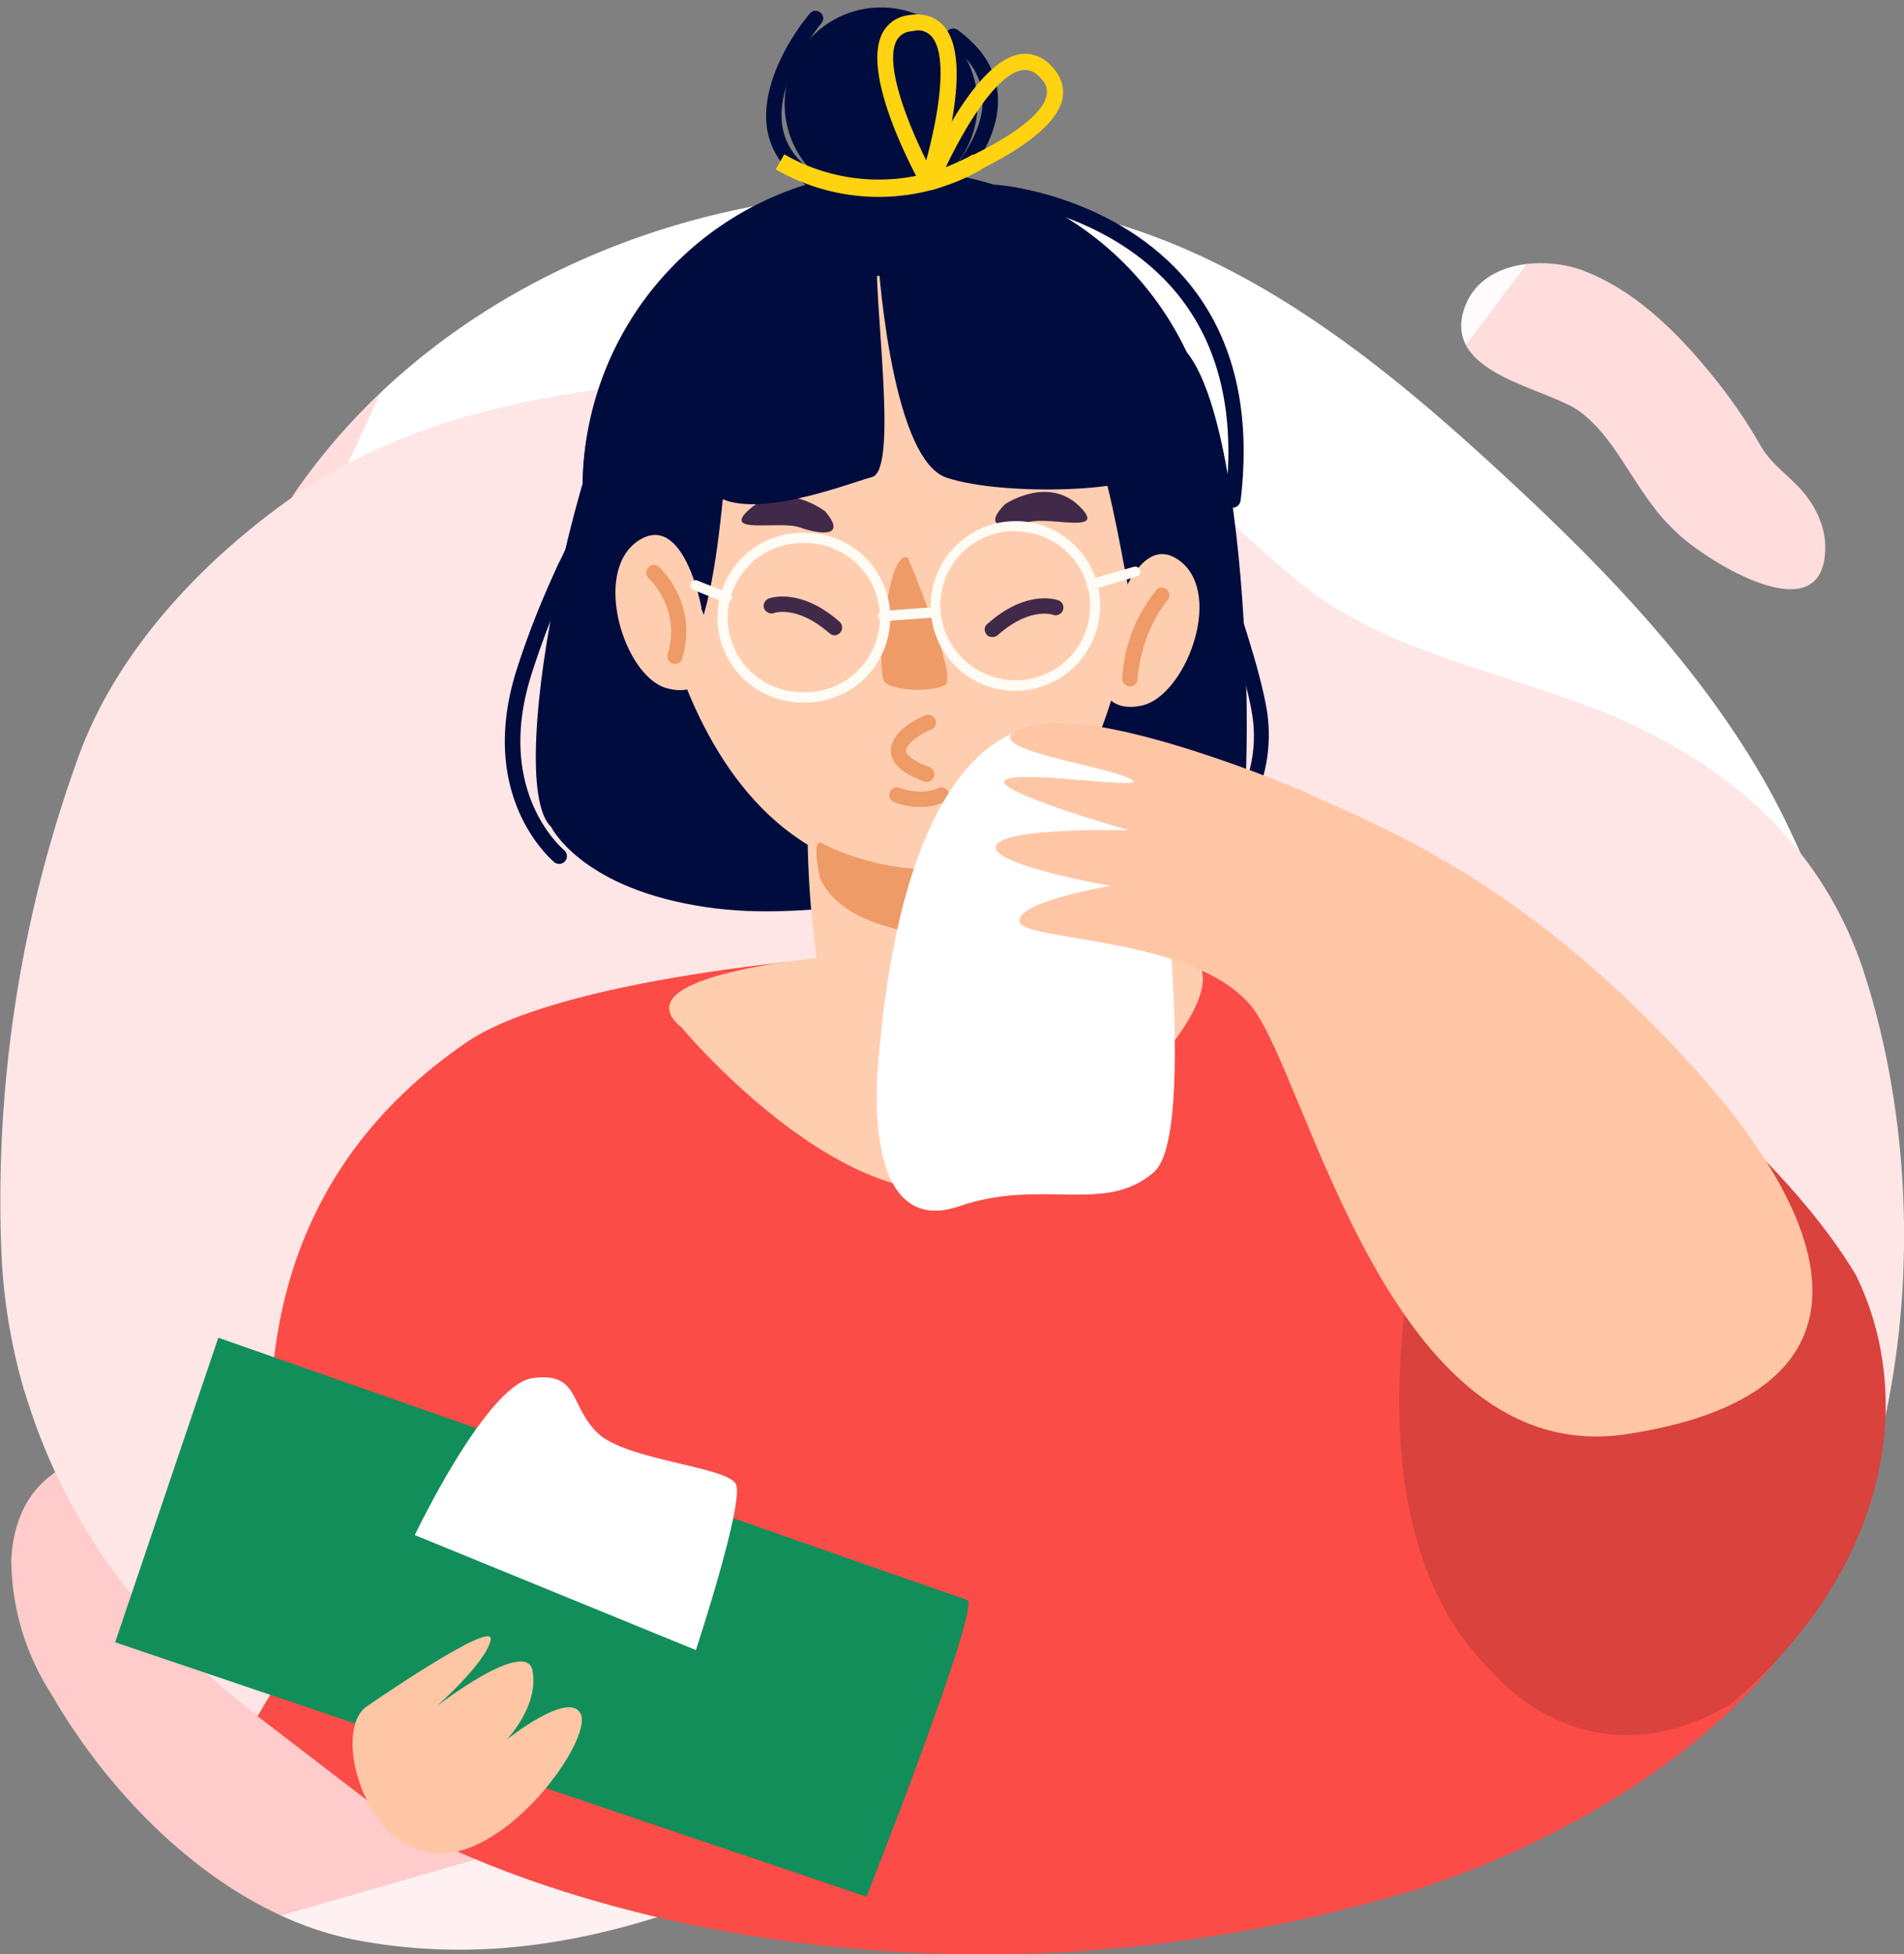 <svg xmlns="http://www.w3.org/2000/svg" fill="none" viewBox="0 0 539 553.1"><rect x="0" y="0" width="539" height="553.1" fill="#808080" stroke="none"/><path fill="url(#prevention30_linear)" d="M218 539.5c-30.5 10.8-61.4 15.8-94.3 9.6-36.7-7-68.5-38.4-86.5-69.7a70.7 70.7 0 01-11.3-38c1.6-31 30.8-34.4 55.6-29.4 14 2.8 26.9 9.2 39.6 15.5 21 10.6 45.8 15.8 64.7 30.4 6.3 4.9 11 10.8 18.4 14.4 11.5 5.5 24.6 8.2 36.4 13.2 10 4.4 21.3 11.5 21.3 22.5 0 11.2-11.7 18.4-22 22.9a321 321 0 01-21.9 8.6z" transform="translate(-22.7)"/><path fill="url(#prevention31_linear)" d="M105.5 140.4c50.1-73.8 153.7-103.5 237.6-75.7 40.5 13.4 74.4 41.2 105.7 70.2 27.6 25.5 54.3 53 73.2 85.8 12.8 22.4 22 49.2 28.5 74.2 9.7 37.5 1 85.9-47.6 82.3-11.3-.8-21.2-4.9-31.8-8.5-8.6-2.9-17-1.1-26-2.6a241 241 0 01-64.6-21.5c-41.8-19.8-80-46.6-122.8-64A297.4 297.4 0 00147 259c-16 0-32.9 1.1-47.2-6-35.3-17.7-19.4-65.3-6.2-92 3.5-7.2 7.5-14 12-20.6z" transform="translate(-22.7)"/><path fill="url(#prevention32_linear)" d="M498.2 151.5c8.2 7.5 40.6 27.9 41.2 4 .2-6-2.5-11.8-6.2-16.2-4.2-5-9-7.6-12.3-13.5-4-7-8.6-13.6-13.6-19.7-10.4-12.8-22.5-24.5-37.2-29.8-10.3-3.6-27.8-2.7-32.7 10.5-7.1 19.2 23.4 22.8 32.7 29.8 8.8 6.6 13.8 18 20.8 27 2.2 3 4.7 5.5 7.3 7.9z" transform="translate(-22.7)"/><path fill="url(#prevention33_linear)" d="M345.7 128.1c17.5 10.3 30.6 25.7 46.5 38 26.5 20.7 62.9 25 93.3 39.3 31 14.6 54.4 37.4 65 70.2 13.6 42.3 15 92.6 3.3 136.1-12.8 48-42.8 79.8-86.8 101a358.6 358.6 0 01-155 33.5c-105.4.6-245.6-36.5-281.5-149.7l-1-3.1a164.6 164.6 0 01-6.4-38.8 367.4 367.4 0 0122.2-141.5c11-29.4 34.6-54.2 59.5-71.9 35-24.8 77.6-31.2 120.1-34.2 31.5-2.2 66.9-3 96.6 9 8.4 3.5 16.5 7.5 24.2 12.1z" transform="translate(-22.7)"/><path fill="#fb4c47" d="M396.4 536.1c-135 39.3-247.6 1.4-287-22.4l-36.5-28 12.6-21.1 78.8-7 130.8-7 105.5 21 109.8-36.5h11.2c-16.9 57.3-90.5 91.2-125.2 101z"/><path fill="#fb4c47" d="M103 504.6h333.3S447.9 313 405.5 285c-42.5-28-232-18.4-273.3 9.9C27.3 366.5 103 504.6 103 504.6z"/><path fill="#000c3e" d="M158.4 244.5c-.5 0-1-.1-1.4-.4-.9-.8-22.3-18.8-10.6-55 4.1-12.7 8.1-21.7 11.7-29.6a107 107 0 0011.8-46.7c0-1.2 1-2 2.3-2 1.2 0 2 1 2 2.2-.9 22.9-5.9 34-12.2 48.2-3.5 7.9-7.4 16.7-11.4 29.2-10.8 33.3 8.4 49.6 9.2 50.3a2.2 2.2 0 01-1.4 3.8zM276.7 28.3a27.3 27.3 0 11-54.4-2 27.3 27.3 0 0154.4 2z"/><path fill="#000c3e" d="M156 234s8 16.5 40.6 22.2c32.7 5.9 58.3-6 83.5 3.2 25.2 9.1 61.7-2.8 68.9-13.4 7.2-10.6 5.7-127.9-14.2-147.6-19.9-19.7-124-36-146.6-13-22.6 23-46.5 135.3-32.2 148.6z"/><path fill="#000c3e" d="M344.5 141.4a89.8 89.8 0 11-179.5-6.7 89.8 89.8 0 01179.5 6.7z"/><path fill="#ffceb0" d="M291.6 216.5s5.9 70 0 77.7c-5.8 7.8-42.7 2-52.5 0-9.7-1.9-13.6-77.7-7.7-77.7 5.8 0 59.1-15.6 60.2 0z"/><path fill="#ffceb0" d="M181.4 134.7s3.7 109 77.4 113.7c73.8 4.7 73.7-149 47-163.5-26.7-14.7-138-12-124.4 49.8z"/><path fill="#ee9b68" d="M257.1 158s14.1 33.6 10.5 35.8c-3.7 2.2-14.3 1.8-17.1-.7-2.9-2.4.9-38.9 6.6-35.1z"/><path fill="#000c3e" d="M239.5 76.5S213 89.3 208 113.3c-5 24-2.4 85.4-30.4 82.6 0 0-54.3-121.6 61.9-119.4zM253.4 77c-2.4 1.7 27.3 1.7 44.2 22.2 17 20.6 21 72 23.6 72.9 2.6 1 13.1-63.7-5.5-83-18.6-19.5-48.7-21.9-62.3-12z"/><path fill="#ee9b68" d="M232.4 238.5s28.7 16.3 58.5 1c0 0 2.3 18.3 0 22.6-2.4 4.2-49.5 7.2-58.8-13.6 0 0-2.4-11 .3-10z"/><path fill="#ffceb0" d="M314.9 176.5s7-27.3 19.3-17.6 1.2 38.2-11 40.8c-12.1 2.6-15-9.1-8.3-23.2zM198.6 172.1s-5-27.7-18-19c-13 8.8-4 38 7.9 41.6 12 3.5 15.7-8 10-22.6z"/><path fill="#41294a" d="M284.5 142.7s12.2-8.3 21.2.7c8 8-8.8 2.6-14.6 4.4-5.8 1.7-13.6 2-6.6-5.1zM233.4 144.6s-11.7-9-21.2-.5c-8.4 7.4 8.6 3.1 14.3 5.2 5.7 2 13.5 2.9 7-4.7z"/><path fill="#fffcf6" d="M227.5 153.7a21.1 21.1 0 00-.8 42.2h.9a21.1 21.1 0 00.8-42.2zm0 45.1h-.8a24 24 0 01.8-48h1a24 24 0 01-1 48zM287.4 150.3a21 21 0 00-15.4 35.5 21 21 0 0014.7 6.7h.8a21 21 0 0015.4-35.4 21 21 0 00-14.7-6.7zm0 45.2h-.8a23.9 23.9 0 01-23.1-25 24 24 0 0124-23h.9a23.9 23.9 0 0123 24.8 24 24 0 01-24 23.2z"/><path fill="#fffcf6" d="M205.7 170.6l-.5-.1-8.8-3.5a1.4 1.4 0 111-2.7l8.8 3.5c.8.3 1.2 1.1.9 1.9-.3.6-.8 1-1.4 1zM309.2 166.8a1.4 1.4 0 01-.4-2.9l12.2-3.5c.8-.2 1.5.3 1.8 1 .2.8-.3 1.6-1 1.8l-12.2 3.5h-.4z"/><path fill="#000c3e" d="M248.4 70.8s3.3 59 19.6 64.4c16.3 5.4 56.4 4 58.3-2.5 2-6.5-31-58.5-54.7-66.9-41.6-14.6-77.4 53-72.7 69.2 4.8 16.3 40.5 2 48 0 7.7-2.2 0-52.5 1.5-64.2z"/><path fill="#fffcf6" d="M250.1 175.8a1.4 1.4 0 01-.1-2.9l14.9-1.1c.8-.2 1.4.5 1.5 1.3 0 .8-.5 1.5-1.3 1.6l-14.9 1.1z"/><path fill="#000c3e" d="M232.5 54.5c-.4 0-.7 0-1-.2-8-4.1-12.7-9.8-14.2-17-3-15.8 11.3-32.8 12-33.5.7-.9 2-1 3-.2.9.8 1 2.2.2 3-.1.2-13.6 16.1-10.9 29.8 1.2 5.9 5.1 10.6 11.9 14a2.2 2.2 0 01-1 4.1zM264 59.4c-.7 0-1.3-.3-1.8-.8-.7-.9-.6-2.3.3-3 .2-.2 16-13.7 15.7-27.6-.2-6-3.4-11.2-9.4-15.8a2.2 2.2 0 112.6-3.5c7.2 5.4 11 11.8 11.1 19.2.5 16-16.5 30.4-17.2 31-.4.3-.9.5-1.4.5zM341.8 242.7c-.7 0-1.3-.3-1.8-.8-.7-1-.5-2.3.4-3 .8-.7 18.4-14.7 13.8-38.3-1.8-9.3-5.1-19.5-8.6-30.4-6.1-18.9-12.4-38.4-12.6-57.3 0-1.2 1-2.2 2.2-2.2 1.2 0 2.2 1 2.2 2.2 0 18.2 6.3 37.4 12.3 56 3.5 11 6.9 21.3 8.7 30.8a44.6 44.6 0 01-15.3 42.6c-.4.3-.9.4-1.3.4z"/><path fill="#000c3e" d="M349 143.6h-.3c-1.1-.1-2-1.2-1.8-2.4 2.9-23.9-1.7-43.4-13.6-58-19.2-23.6-51.3-26.6-51.6-26.6-1.2 0-2.1-1.1-2-2.3 0-1.2 1.1-2.1 2.3-2 1.4 0 34.3 3 54.7 28 12.7 15.7 17.5 36.3 14.5 61.4-.2 1.1-1.1 2-2.2 2z"/><path fill="#ee9b68" d="M260.5 228.4c-4 0-7.2-1.3-7.4-1.4a2.2 2.2 0 01-1.2-2.8 2.2 2.2 0 012.9-1.2s6 2.4 11.1-.1a2.2 2.2 0 012 3.8c-2.5 1.3-5.1 1.7-7.4 1.7zM191 187.9a2.2 2.2 0 01-2-2.8c4-13-5.5-21.6-5.6-21.7a2.2 2.2 0 012.9-3.2c.5.4 11.6 10.6 6.8 26.2-.2.9-1.1 1.5-2 1.5zM319.9 194.3h-.2c-1.2-.2-2.1-1.2-2-2.4a43.3 43.3 0 019.9-25.2 2.2 2.2 0 013.1 3s-7.4 8-8.7 22.6c0 1.1-1 2-2.1 2z"/><path fill="#ffceb0" d="M193.3 291.2s49.3 59 87.4 43.2c38-15.8 73.6-58.6 54.5-64.3-19.1-5.6-171.8-2.6-141.9 21z"/><path fill="#fff" d="M325.7 211.7s14.8 107.9 1 120c-14 12.2-31.6 1.6-55.2 9.7-23.6 8-24.4-24.8-22.8-41.6 1.6-16.8 9.3-123.6 77-88z"/><path fill="#128e5a" d="M61.8 378.6l-29.2 86.2 212.7 72s32.6-82.5 28.5-84c-4.1-1.3-212-74.2-212-74.2z"/><path fill="#ffc6a6" d="M103.9 482.9s36.3-25.1 35-18.8c-1.2 6.4-15.3 18.8-15.3 18.8s25.6-19.8 27.2-9.9c1.7 9.9-7.3 19.3-7.3 19.3s18-14.4 21-7c2.8 7.5-20.4 40.2-40.9 39.3-20.5-1-29.8-35-19.7-41.7z"/><path fill="#fff" d="M117.3 434.4L197 467s13.9-42.2 11.3-47c-2.6-5-31.3-6.7-39.2-14.5-7.9-7.7-5-17.2-18.2-15.5-13.1 1.6-33.5 44.5-33.5 44.5z"/><path fill="#ee9b68" d="M262.5 221.3l-.8-.1c-6.3-2.3-9.4-5.1-9.5-8.6-.2-5.6 7.8-9.4 9.4-10a2.2 2.2 0 111.7 4c-2.9 1.2-6.8 4-6.8 5.9 0 .5.6 2.4 6.7 4.6a2.2 2.2 0 01-.7 4.2z"/><path fill="#41294a" d="M236.3 179.8c-.5 0-1-.2-1.4-.5-9.1-8-15.5-5.9-15.8-5.8-1 .4-2.3-.2-2.8-1.3-.4-1.1.2-2.3 1.3-2.8.3-.1 8.9-3.3 20.1 6.6a2.2 2.2 0 01-1.4 3.8zM281 180.3c-.7 0-1.3-.2-1.7-.7-.8-1-.7-2.3.2-3 11.2-10 19.8-6.8 20.1-6.7 1.2.4 1.7 1.7 1.3 2.8a2.2 2.2 0 01-2.8 1.3c-.3-.1-6.7-2.2-15.7 5.8-.4.3-1 .5-1.5.5z"/><path fill="#d9423d" d="M421.9 472.6s26.7 34 68 9.7c43.5-36.9 53.3-85 35.5-121.4-23-38.7-79.8-81.3-94.4-81.3-14.5.1-65.2 138-9.1 193z"/><path fill="#ffc6a6" d="M369.1 224s-56.4-24.2-77.3-18.6c-20.8 5.6 19.7 10.9 27.9 14.9 8.3 4-30.2-2.6-35 .4-4.8 3 35 14.3 35 14.3s-35.3-1-37.7 4.3c-2.4 5.4 32.4 11.4 32.4 11.4s-26.5 4.4-25.8 10.1c.7 5.7 49.7 4 65.8 24.2 16 20.3 38.7 131 106 120.9 67.2-10.2 66.6-51.7 18-104.9-48.4-53.2-89.7-67.7-109.3-77z"/><path fill="#ffd310" d="M259.6 8.6l-2 .3a5 5 0 00-3.9 2.8c-3.3 7 3.6 23.8 8.5 33.7 3-11 6.6-29.3 1.5-35.1a5.1 5.1 0 00-4-1.7zm3.2 45c-.9 0-1.6-.4-2-1.1-1.7-3.1-16.8-30.7-11.2-42.7a9.5 9.5 0 017-5.4c5.6-1.1 8.8 1 10.5 2.9 9 10-1 41.3-2.2 44.8a2.3 2.3 0 01-2.1 1.6z"/><path fill="#ffd310" d="M290.2 19.8h-.6c-7.7 1-17 17.3-21.9 27.6 10.2-4.3 26.4-12.5 28.5-20a5 5 0 00-1-4.6c-1.6-2-3.2-3-5-3zm-26.8 34a2.3 2.3 0 01-2.1-3.1c1.4-3.5 14.4-33.6 27.7-35.4 2.5-.3 6.3.2 9.8 4.7 2 2.7 2.6 5.7 1.8 8.7-3.7 12.7-33.1 23.8-36.4 25l-.8.1z"/><path stroke="#ffd310" stroke-width="4.9" d="M220.8 45.8a56 56 0 0055.9 0"/><defs><linearGradient id="prevention30_linear" x1="23.1" x2="54.9" y1="445.6" y2="555.8" gradientUnits="userSpaceOnUse"><stop offset="1" stop-color="#FFCBCB"/><stop offset="1" stop-color="#FFF1F1"/></linearGradient><linearGradient id="prevention31_linear" x1="494.5" x2="166.3" y1="186" y2="33.8" gradientUnits="userSpaceOnUse"><stop offset="1" stop-color="#fff"/><stop offset="1" stop-color="#FDD"/></linearGradient><linearGradient id="prevention32_linear" x1="540.3" x2="447.1" y1="155" y2="85.1" gradientUnits="userSpaceOnUse"><stop offset="1" stop-color="#FDD"/><stop offset="1" stop-color="#FFFBFC"/></linearGradient><linearGradient id="prevention33_linear" x1="512.8" x2="23.2" y1="498.1" y2="214.5" gradientUnits="userSpaceOnUse"><stop offset="1" stop-color="#FFE6E6"/><stop offset="1" stop-color="#FFF5F5"/></linearGradient></defs></svg>